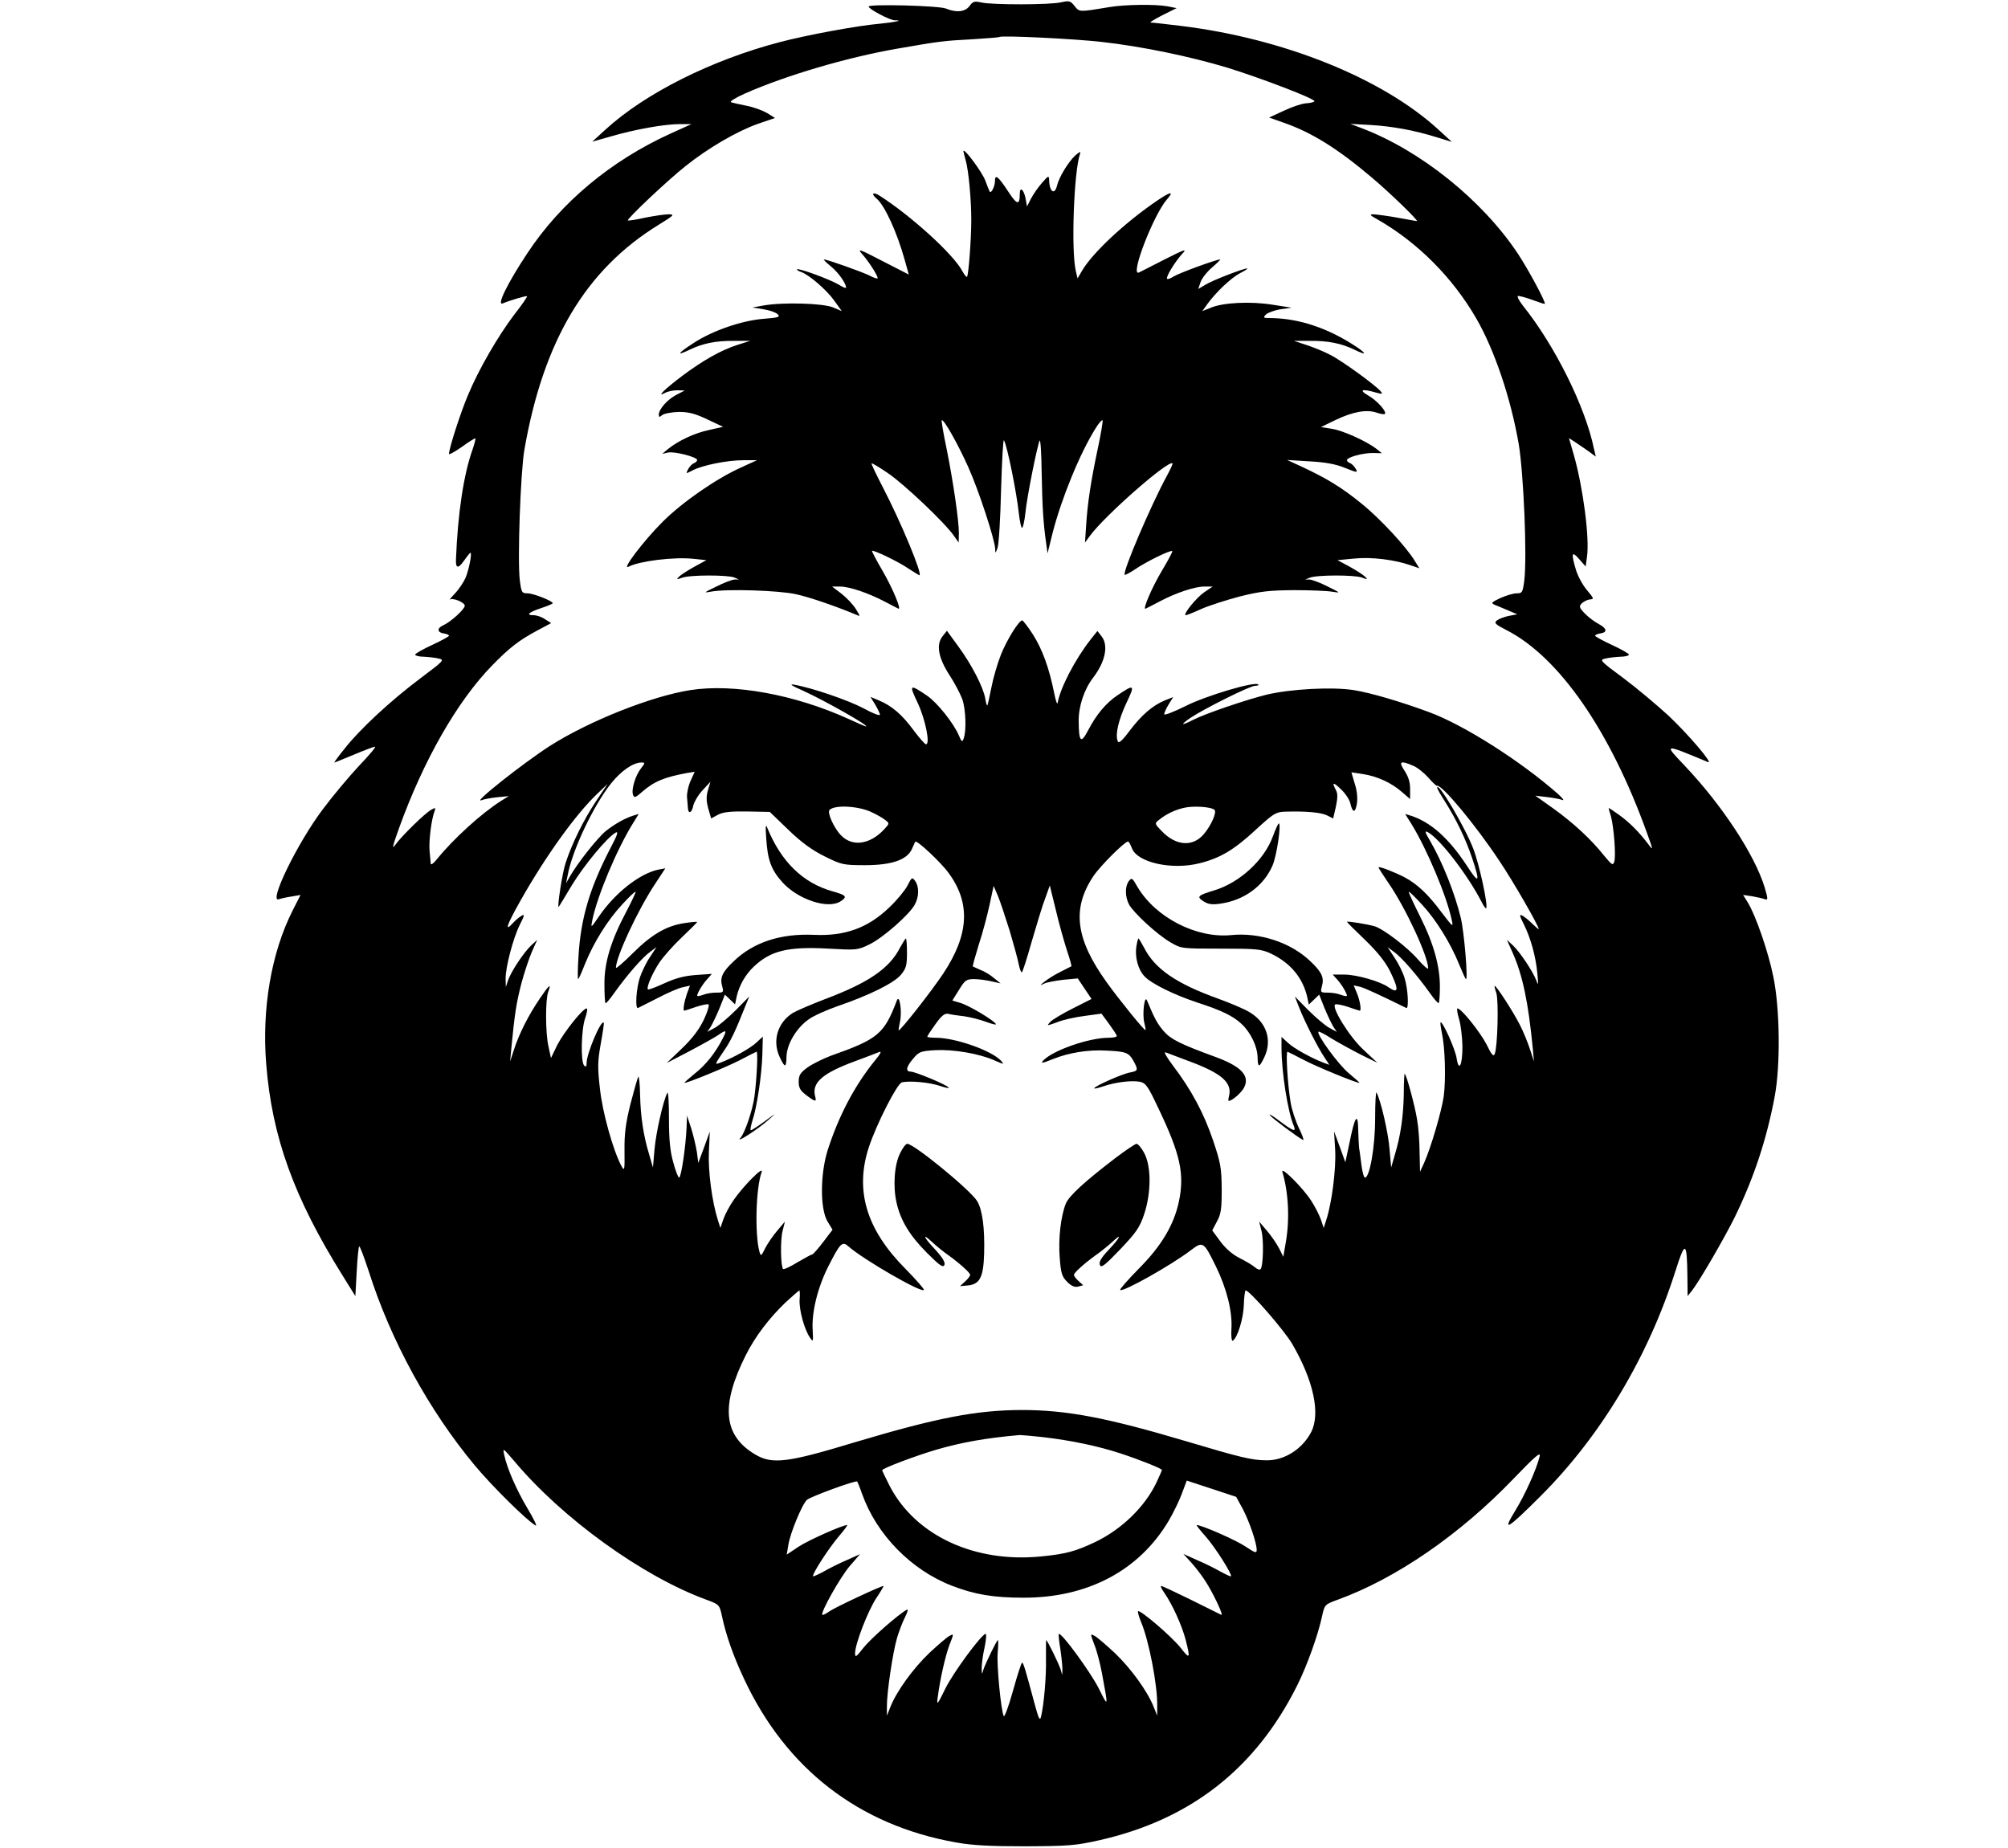 <?xml version="1.0" standalone="no"?>
<!DOCTYPE svg PUBLIC "-//W3C//DTD SVG 20010904//EN"
 "http://www.w3.org/TR/2001/REC-SVG-20010904/DTD/svg10.dtd">
<svg version="1.0" xmlns="http://www.w3.org/2000/svg"
 width="890pt" height="819pt" viewBox="0 0 890 819"
 preserveAspectRatio="xMidYMid meet">
<g transform="translate(0,819) scale(0.1,-0.1)"
fill="#000000" stroke="none">
<path d="M4297 8163 c-20 -26 -58 -30 -104 -11 -31 13 -343 21 -343 9 0 -11
94 -61 116 -61 41 0 3 -8 -66 -15 -102 -9 -323 -50 -445 -82 -301 -79 -595
-226 -771 -387 l-59 -54 85 24 c106 31 237 54 304 54 l51 0 -95 -43 c-263
-120 -485 -305 -633 -530 -87 -131 -137 -233 -109 -222 33 14 105 35 108 32 2
-2 -23 -39 -57 -82 -71 -94 -157 -241 -205 -357 -32 -75 -84 -236 -84 -260 0
-5 25 9 57 31 31 23 58 39 60 38 2 -2 -4 -24 -12 -48 -40 -111 -66 -285 -74
-488 -2 -41 10 -43 35 -7 14 20 27 36 29 36 8 0 -6 -73 -21 -110 -8 -19 -29
-51 -47 -70 -18 -19 -28 -32 -24 -28 13 10 67 -12 67 -27 0 -15 -62 -72 -96
-87 -29 -13 -26 -32 4 -36 12 -2 22 -6 22 -10 -1 -4 -34 -22 -75 -41 -41 -19
-75 -38 -75 -43 0 -4 17 -9 38 -9 20 -1 50 -4 66 -8 27 -6 24 -9 -81 -88 -131
-98 -270 -227 -336 -312 -27 -33 -47 -61 -45 -61 2 0 41 16 87 35 45 19 87 35
93 35 6 0 -26 -38 -71 -85 -44 -47 -116 -133 -160 -192 -112 -148 -243 -417
-195 -399 9 3 34 9 56 12 l40 7 -35 -69 c-95 -188 -137 -436 -117 -682 26
-323 123 -591 339 -937 l56 -90 6 108 c3 59 8 110 11 112 3 3 22 -48 43 -112
97 -305 266 -614 468 -857 77 -93 233 -247 271 -268 8 -4 -8 29 -35 74 -51 86
-91 178 -104 238 -7 33 -7 33 43 -25 214 -256 571 -513 853 -616 57 -21 58
-22 69 -73 17 -81 49 -174 97 -276 186 -400 510 -651 941 -727 72 -13 151 -17
307 -17 190 1 221 3 328 27 403 91 692 317 876 685 44 88 93 224 111 309 11
50 12 51 69 72 259 94 542 289 780 537 98 102 121 121 115 98 -13 -55 -65
-171 -109 -242 -59 -96 -35 -82 114 67 267 267 477 618 597 997 43 136 51 133
53 -21 l1 -90 20 25 c34 44 143 232 188 323 85 174 142 345 178 537 26 139 23
390 -6 530 -22 110 -78 272 -113 329 l-21 34 41 -6 c23 -4 48 -10 56 -13 14
-5 13 3 -2 54 -44 143 -188 363 -354 538 -94 99 -96 99 103 16 27 -11 -85 121
-174 205 -50 46 -139 121 -199 166 -107 79 -109 82 -81 88 16 4 46 7 67 8 20
0 37 5 37 9 0 5 -34 24 -75 43 -41 19 -74 37 -75 41 0 4 10 8 22 10 34 5 31
22 -6 42 -19 10 -47 31 -62 47 -25 26 -26 31 -13 45 9 8 25 16 36 17 19 1 18
4 -13 41 -19 22 -41 63 -49 90 -22 74 -19 86 14 48 l29 -33 6 43 c12 82 -17
305 -58 450 l-22 76 25 -16 c14 -9 41 -28 60 -41 l34 -25 -8 34 c-38 186 -173
458 -315 635 -17 22 -27 41 -22 43 5 1 33 -6 63 -17 29 -11 54 -19 56 -18 6 6
-74 154 -119 222 -158 238 -432 458 -693 557 l-50 19 90 -5 c97 -6 192 -23
295 -55 l65 -20 -60 55 c-248 227 -684 403 -1139 459 -66 8 -127 15 -135 15
-8 0 15 14 50 32 l64 32 -40 8 c-55 10 -189 8 -255 -3 -139 -23 -135 -23 -157
4 -18 23 -23 25 -59 17 -49 -12 -307 -12 -354 -1 -31 7 -38 5 -53 -16z m588
-159 c178 -20 393 -65 555 -114 152 -47 392 -139 386 -149 -3 -4 -19 -8 -38
-9 -18 -1 -62 -16 -98 -33 l-65 -30 65 -23 c124 -43 239 -115 388 -241 81 -68
212 -195 202 -195 -3 0 -41 7 -85 15 -44 8 -91 14 -105 15 -22 0 -20 -3 16
-23 178 -102 332 -257 437 -438 81 -141 152 -350 188 -555 22 -129 38 -503 25
-608 -7 -52 -9 -56 -34 -56 -15 0 -47 -10 -72 -21 -40 -19 -43 -22 -25 -30 11
-4 38 -16 60 -25 l40 -17 -37 -7 c-20 -4 -44 -13 -53 -20 -14 -11 -9 -17 42
-43 233 -119 459 -445 622 -897 28 -77 29 -82 9 -55 -43 57 -86 100 -132 133
-25 18 -46 32 -46 30 0 -2 4 -18 10 -36 13 -47 23 -177 15 -201 -6 -19 -10
-16 -45 26 -57 72 -136 145 -225 209 l-80 57 50 -6 c28 -3 59 -9 70 -13 10 -4
1 8 -20 27 -166 146 -416 305 -570 362 -130 48 -260 86 -335 98 -96 15 -279 5
-385 -20 -93 -23 -272 -84 -327 -112 -53 -27 -59 -24 -13 8 61 41 265 143 288
143 11 0 18 3 14 6 -14 15 -232 -50 -323 -96 -52 -26 -94 -42 -94 -36 0 6 9
26 20 44 l20 32 -38 -15 c-54 -23 -101 -63 -155 -134 -35 -47 -49 -58 -53 -46
-12 29 4 95 39 170 39 81 35 84 -40 33 -51 -34 -94 -86 -130 -155 -32 -61 -41
-53 -42 39 -1 66 24 142 64 194 55 72 69 144 37 184 l-18 23 -31 -39 c-68 -87
-134 -214 -145 -279 -2 -11 -9 9 -16 45 -22 109 -52 192 -94 258 -22 34 -44
62 -47 62 -15 0 -69 -87 -95 -153 -15 -38 -34 -103 -42 -145 -8 -41 -16 -77
-18 -79 -2 -2 -6 12 -9 30 -8 50 -61 152 -119 231 l-51 70 -19 -24 c-30 -37
-19 -96 30 -172 23 -35 48 -83 57 -107 16 -45 19 -142 6 -175 -6 -17 -9 -15
-21 14 -23 54 -96 146 -142 177 -77 52 -80 50 -40 -34 34 -73 56 -184 36 -182
-5 0 -29 28 -54 61 -51 70 -98 110 -154 133 l-38 16 21 -34 c11 -19 21 -39 21
-45 0 -6 -33 6 -72 28 -68 36 -228 91 -308 105 -24 4 -12 -4 40 -27 93 -42
298 -158 278 -158 -3 0 -38 15 -79 34 -236 107 -507 157 -699 127 -173 -27
-449 -137 -622 -247 -120 -77 -348 -258 -304 -241 10 4 41 10 69 13 l52 5 -34
-21 c-88 -56 -211 -168 -284 -258 -15 -19 -27 -28 -28 -20 0 7 -3 32 -5 56 -4
43 8 140 22 176 6 16 4 17 -14 7 -27 -14 -133 -118 -160 -156 -16 -23 -12 -6
17 75 109 302 258 562 412 720 78 80 120 112 200 155 l62 33 -27 17 c-14 10
-37 18 -51 18 -36 0 -22 13 35 32 28 9 50 19 50 21 0 10 -86 44 -112 44 -25 0
-27 4 -34 57 -11 88 3 477 20 578 84 484 272 800 596 999 68 42 72 46 43 46
-18 0 -64 -7 -104 -15 -40 -9 -74 -14 -76 -12 -6 6 176 178 257 242 99 79 226
153 319 186 l76 26 -35 22 c-19 11 -59 26 -90 32 -30 6 -62 13 -70 16 -8 2 20
20 63 39 182 80 449 159 672 198 190 33 204 35 335 42 63 4 117 8 119 10 9 8
336 -8 456 -22z m-2044 -3220 c-25 -32 -44 -95 -35 -118 5 -14 12 -11 40 14
54 47 99 65 201 84 l32 5 -18 -40 c-10 -22 -17 -54 -16 -72 2 -18 3 -40 4 -49
2 -29 18 -21 24 12 4 16 22 47 41 67 l35 38 -11 -37 c-8 -28 -8 -48 1 -81 l13
-45 31 17 c24 12 57 15 130 14 l99 -2 82 -79 c59 -57 105 -90 161 -118 75 -37
82 -39 179 -39 119 0 187 24 208 72 7 15 13 30 15 32 6 9 114 -92 147 -138 99
-134 91 -274 -23 -446 -51 -77 -192 -257 -198 -252 -1 2 2 19 6 38 10 45 -2
125 -14 94 -56 -148 -83 -171 -293 -245 -34 -13 -81 -36 -102 -51 -33 -24 -40
-35 -40 -64 0 -27 7 -39 33 -59 41 -31 47 -32 40 -6 -16 60 31 102 174 155 48
18 97 36 108 41 14 6 10 -4 -17 -37 -91 -112 -162 -248 -210 -399 -33 -106
-33 -258 -1 -313 l23 -38 -41 -54 c-23 -30 -45 -55 -48 -55 -4 0 -33 -16 -66
-35 -32 -20 -60 -33 -64 -30 -11 11 -13 132 -2 170 l10 40 -33 -39 c-19 -22
-43 -57 -54 -78 -18 -37 -20 -38 -26 -16 -21 77 -16 283 10 353 10 30 -80 -61
-122 -121 -20 -28 -41 -68 -48 -89 l-13 -38 -11 34 c-26 82 -44 217 -40 304
l4 89 -25 -69 -26 -70 -6 47 c-4 25 -15 73 -25 105 l-19 58 -2 -55 c-4 -86
-24 -220 -33 -220 -4 0 -16 30 -26 68 -14 49 -19 101 -19 194 0 70 -3 121 -7
114 -18 -32 -51 -179 -57 -251 l-7 -80 -16 55 c-26 85 -39 170 -41 269 -1 49
-5 84 -8 78 -4 -7 -19 -61 -35 -122 -21 -85 -27 -132 -26 -205 1 -89 0 -93
-14 -68 -37 70 -84 238 -95 343 -11 95 -10 122 4 200 9 49 15 91 13 92 -13 13
-76 -138 -76 -179 0 -16 -3 -19 -11 -11 -16 16 -13 161 5 211 8 23 11 42 6 42
-17 0 -101 -106 -130 -162 l-28 -58 -11 51 c-14 62 -14 209 -1 243 15 40 4 31
-38 -31 -50 -74 -90 -153 -113 -223 l-18 -55 5 55 c15 155 22 203 46 295 12
44 32 105 45 135 l24 54 -26 -24 c-33 -31 -89 -115 -103 -155 l-10 -30 -1 36
c-1 49 33 180 63 240 21 41 22 48 8 40 -9 -5 -26 -19 -36 -30 -42 -46 -32 -15
31 97 112 198 246 385 344 477 l42 40 -53 -79 c-54 -82 -105 -185 -133 -271
-14 -41 -38 -195 -31 -195 1 0 27 43 58 95 54 89 158 215 196 235 12 6 5 -14
-22 -65 -93 -178 -134 -313 -144 -485 -4 -58 -4 -103 -1 -100 3 3 17 34 31 70
39 95 99 191 163 260 30 33 57 59 60 57 2 -2 -17 -42 -41 -88 -68 -128 -98
-226 -97 -322 0 -44 2 -82 5 -84 2 -2 21 20 41 49 56 78 124 156 157 179 l28
21 -29 -44 c-16 -23 -36 -65 -45 -91 -16 -48 -22 -141 -8 -135 4 2 43 22 87
44 44 23 94 45 112 48 l31 7 -14 -38 c-12 -36 -18 -73 -11 -73 2 0 24 7 50 16
26 9 51 14 57 12 5 -2 -3 -31 -20 -67 -21 -44 -51 -84 -98 -129 l-67 -64 100
52 c55 29 112 61 127 71 37 26 41 24 22 -13 -33 -65 -76 -119 -126 -158 -27
-22 -47 -40 -44 -40 16 0 188 71 246 101 36 19 68 35 73 37 7 4 2 -112 -9
-198 -8 -60 -42 -161 -62 -184 -26 -28 76 37 123 79 39 35 39 35 -15 -5 -30
-22 -58 -40 -62 -40 -4 0 0 19 7 43 20 59 41 200 44 293 l2 79 -28 -26 c-26
-25 -103 -68 -159 -89 -28 -11 -28 -11 18 57 28 41 49 86 89 187 l20 49 -58
-59 c-32 -32 -74 -68 -93 -79 l-35 -19 16 24 c8 14 26 51 39 83 l23 58 22 -21
23 -22 7 34 c11 49 39 99 77 134 74 70 152 89 329 79 126 -7 130 -7 183 19 60
29 179 134 201 177 19 35 19 80 1 104 -13 18 -15 17 -34 -21 -11 -21 -47 -65
-81 -97 -94 -90 -195 -127 -332 -121 -149 7 -270 -33 -357 -117 -51 -48 -62
-73 -51 -111 7 -27 6 -28 -26 -28 -19 0 -45 -4 -59 -10 -14 -5 -26 -7 -26 -4
0 11 23 50 44 73 l21 24 -72 -5 c-51 -4 -89 -14 -139 -37 -37 -17 -69 -29 -72
-27 -8 8 17 67 49 117 17 26 62 77 100 113 38 36 69 67 69 69 0 2 -26 0 -57
-5 -80 -12 -146 -51 -230 -135 -40 -40 -73 -68 -73 -63 0 48 96 254 171 368
l48 73 -32 -6 c-83 -18 -191 -103 -263 -208 -35 -52 -36 -52 -29 -17 22 109
111 320 182 433 l24 39 -23 -7 c-38 -12 -81 -36 -122 -68 -37 -30 -125 -141
-160 -202 l-17 -30 7 35 c20 110 114 309 193 408 45 56 98 92 134 92 17 0 17
-2 -2 -26z m3422 12 c18 -7 48 -31 67 -52 18 -21 36 -38 39 -37 21 7 172 -175
276 -332 64 -95 175 -289 175 -303 0 -3 -12 8 -27 22 -15 15 -35 32 -45 37
-15 8 -14 2 6 -38 31 -62 53 -143 60 -218 5 -52 4 -56 -5 -30 -16 41 -72 125
-104 155 l-26 24 25 -56 c45 -101 70 -221 90 -428 l5 -55 -18 55 c-10 30 -30
80 -46 110 -28 55 -102 170 -110 170 -2 0 1 -14 7 -31 11 -33 6 -240 -7 -271
-5 -13 -14 -4 -36 42 -29 56 -112 160 -129 160 -4 0 -1 -21 7 -47 8 -27 14
-81 15 -121 0 -85 -16 -116 -26 -52 -6 40 -63 166 -71 158 -2 -2 1 -23 6 -48
14 -63 18 -204 8 -280 -10 -68 -57 -228 -87 -295 l-18 -39 -2 85 c0 47 -5 113
-11 146 -9 59 -48 203 -55 203 -2 0 -4 -41 -4 -91 -2 -99 -14 -183 -40 -269
l-16 -55 -7 80 c-5 70 -39 219 -58 252 -3 6 -6 -45 -6 -115 0 -124 -24 -262
-45 -262 -5 0 -12 26 -16 58 -4 31 -8 64 -10 72 -1 8 -3 44 -4 80 -1 83 -15
63 -39 -57 l-18 -85 -25 69 -25 68 5 -85 c4 -83 -15 -234 -40 -309 l-11 -34
-12 36 c-7 20 -26 58 -43 84 -37 58 -137 157 -128 128 27 -92 33 -209 15 -312
l-11 -64 -19 38 c-11 21 -35 56 -54 78 l-34 40 10 -40 c11 -40 8 -159 -4 -171
-4 -4 -15 0 -24 8 -10 9 -40 27 -68 41 -32 16 -63 43 -86 74 l-36 49 21 40
c18 33 21 55 21 144 -1 95 -5 116 -39 217 -41 120 -95 221 -176 328 -30 40
-44 64 -33 60 10 -4 58 -22 106 -40 143 -53 190 -95 174 -155 -3 -11 -3 -20
-1 -20 15 0 57 37 68 59 27 52 -12 94 -127 136 -156 57 -197 78 -228 113 -28
32 -41 55 -75 137 -11 28 -22 -60 -12 -99 4 -16 7 -31 5 -32 -4 -4 -117 135
-172 212 -138 192 -155 326 -59 470 31 46 138 153 154 154 3 0 11 -14 17 -30
24 -64 179 -98 302 -66 91 23 152 60 247 148 76 70 88 78 126 80 96 3 162 -3
189 -16 l28 -14 12 52 c8 39 9 58 0 74 -19 36 -12 37 24 2 19 -18 37 -46 40
-61 10 -43 22 -44 29 -2 4 23 1 58 -9 88 -8 28 -15 50 -15 51 0 1 22 -3 50 -7
65 -10 127 -39 173 -79 l37 -32 0 45 c0 31 -8 55 -25 81 -27 41 -18 46 38 22z
m-2398 -207 c22 -10 49 -26 59 -34 19 -15 19 -15 -5 -41 -63 -68 -142 -79
-192 -26 -31 32 -62 101 -50 112 24 24 132 17 188 -11z m1518 11 c11 -10 -14
-68 -47 -107 -49 -58 -123 -53 -186 12 -33 34 -33 35 -14 50 32 26 71 45 111
54 40 10 122 5 136 -9z m-908 -535 c18 -61 36 -127 40 -148 4 -20 10 -37 14
-37 3 0 23 62 44 137 22 75 48 162 60 192 l20 56 27 -110 c14 -60 37 -141 49
-178 13 -38 21 -69 20 -70 -2 -1 -24 -12 -49 -25 -25 -12 -56 -32 -70 -43 -23
-18 -23 -19 -2 -9 12 6 51 13 85 17 l64 6 30 -45 31 -46 -83 -42 c-46 -23 -91
-50 -100 -60 -17 -18 -16 -18 31 -1 27 11 82 23 123 28 l73 10 34 -46 c18 -25
34 -49 34 -53 0 -5 -17 -8 -37 -8 -87 0 -249 -57 -289 -101 -13 -14 -5 -13 44
7 70 28 156 42 238 37 84 -4 97 -9 117 -44 23 -42 22 -46 -15 -53 -34 -6 -158
-61 -158 -70 0 -3 17 1 38 8 54 19 128 28 164 21 27 -6 36 -19 83 -119 97
-203 116 -290 90 -413 -22 -103 -78 -197 -178 -297 -48 -49 -85 -91 -82 -94
11 -11 225 109 313 176 54 41 57 39 111 -71 48 -98 74 -201 69 -278 -2 -32 1
-55 6 -52 21 13 47 98 49 158 1 36 5 65 8 65 18 0 173 -179 207 -238 94 -162
125 -307 84 -389 -39 -76 -119 -127 -198 -126 -65 0 -117 13 -355 84 -353 105
-530 139 -732 139 -201 -1 -373 -34 -738 -143 -300 -91 -366 -99 -442 -54
-141 84 -154 216 -41 441 42 83 103 163 177 234 31 28 58 52 60 52 2 0 3 -19
1 -42 -2 -46 21 -131 46 -167 14 -21 15 -19 12 34 -5 78 22 188 69 281 54 106
62 114 91 88 65 -57 320 -205 333 -192 3 3 -34 45 -82 94 -173 174 -225 347
-162 539 35 105 125 281 146 287 33 9 126 0 171 -16 24 -8 40 -11 37 -7 -7 12
-149 71 -169 71 -24 0 -19 22 12 58 25 30 33 33 97 37 82 4 194 -15 262 -45
43 -19 45 -19 30 -2 -41 45 -202 102 -289 102 -21 0 -38 2 -38 5 0 3 16 27 36
55 28 39 41 49 57 46 12 -3 44 -8 72 -11 27 -4 71 -15 97 -25 27 -10 45 -14
42 -9 -10 17 -119 82 -156 93 l-37 11 30 48 c26 43 33 47 67 47 20 0 55 -5 77
-10 l40 -9 -30 24 c-16 14 -43 30 -60 36 -16 7 -31 14 -33 15 -2 1 10 44 26
96 17 51 38 131 48 177 l18 84 19 -44 c10 -24 33 -94 52 -154z m145 -2245
c130 -15 246 -40 345 -72 91 -30 185 -68 185 -74 0 -2 -11 -27 -25 -57 -51
-106 -152 -205 -270 -262 -87 -41 -128 -53 -239 -64 -294 -30 -556 91 -671
309 -19 38 -35 70 -35 73 0 8 148 64 240 91 113 33 222 52 370 65 9 0 54 -4
100 -9z m-799 -252 c64 -180 217 -337 398 -407 101 -39 184 -53 316 -53 285
-1 514 120 645 341 21 36 48 91 59 122 l21 56 110 -36 109 -36 30 -55 c29 -56
61 -149 61 -181 0 -15 -8 -12 -50 16 -41 28 -194 95 -216 95 -3 0 15 -23 40
-51 41 -46 119 -169 112 -176 -2 -2 -23 8 -47 21 -24 14 -71 37 -104 51 l-60
27 31 -34 c17 -18 46 -55 63 -81 34 -50 87 -161 74 -155 -4 2 -64 32 -133 66
-69 34 -129 62 -133 62 -5 0 2 -14 14 -31 34 -49 77 -142 94 -207 22 -86 19
-89 -23 -35 -40 50 -179 169 -188 161 -2 -3 4 -25 14 -49 34 -80 73 -280 71
-371 l0 -43 -16 40 c-28 70 -101 170 -172 238 -39 36 -79 71 -90 76 -19 10
-19 10 -1 -38 11 -26 26 -84 34 -127 29 -155 29 -155 -14 -68 -37 73 -167 251
-177 241 -2 -3 1 -33 7 -68 5 -35 9 -75 9 -89 l-1 -25 -7 25 c-8 25 -59 130
-64 130 -1 0 -1 -37 -1 -82 2 -79 -9 -205 -22 -258 -5 -20 -11 -7 -29 60 -41
153 -49 180 -55 180 -3 0 -21 -56 -40 -124 -19 -69 -38 -119 -41 -113 -12 22
-32 225 -27 281 3 31 3 56 1 56 -5 0 -55 -103 -64 -130 -7 -24 -7 -24 -8 5 0
17 5 58 13 93 7 34 9 61 4 60 -22 -8 -143 -172 -178 -243 -35 -72 -39 -76 -34
-40 11 85 34 184 52 233 20 51 20 51 1 41 -11 -5 -51 -40 -90 -76 -71 -68
-144 -168 -172 -238 l-16 -40 0 40 c-1 58 26 241 45 305 9 30 25 72 36 93 12
25 15 36 6 31 -40 -23 -157 -126 -190 -167 -33 -42 -38 -46 -38 -25 0 41 57
188 94 244 20 30 34 54 32 54 -12 0 -215 -95 -239 -112 -15 -11 -30 -18 -32
-16 -10 9 81 170 122 217 l45 52 -58 -26 c-33 -14 -79 -37 -103 -51 -24 -13
-46 -23 -47 -21 -7 7 71 127 114 177 24 28 40 50 37 50 -21 0 -169 -66 -214
-95 l-54 -36 7 42 c8 53 62 183 83 201 16 14 215 87 222 81 2 -2 12 -26 22
-55z"/>
<path d="M4270 7520 c0 -3 5 -21 10 -40 13 -44 25 -174 25 -265 0 -84 -12
-245 -19 -252 -2 -3 -11 8 -20 24 -38 74 -227 246 -368 336 -29 18 -39 9 -13
-13 36 -30 90 -148 124 -269 l19 -68 -117 60 c-102 53 -113 57 -90 31 28 -31
69 -94 69 -107 0 -4 -17 1 -37 12 -35 17 -187 71 -201 71 -4 0 10 -14 31 -31
33 -27 67 -75 67 -94 0 -4 -15 2 -32 13 -38 23 -179 75 -185 68 -3 -2 5 -7 16
-11 35 -11 114 -79 149 -128 l33 -46 -38 16 c-43 19 -223 24 -308 9 l-50 -9
49 -8 c27 -4 55 -14 63 -22 12 -12 4 -15 -60 -20 -96 -7 -228 -52 -312 -107
-73 -47 -80 -60 -18 -30 58 28 117 40 198 39 l70 0 -57 -18 c-72 -23 -153 -69
-244 -137 -78 -59 -117 -97 -77 -76 12 7 37 12 55 12 l33 -1 -37 -19 c-40 -21
-78 -64 -78 -88 0 -12 3 -12 15 -2 9 7 42 13 73 14 45 0 72 -7 127 -33 l70
-33 -62 -14 c-63 -13 -136 -47 -183 -85 l-25 -21 26 6 c29 6 129 -20 129 -33
0 -5 -6 -11 -14 -14 -8 -3 -20 -15 -26 -27 -11 -21 -11 -21 20 -5 44 23 154
45 225 45 l60 0 -70 -32 c-111 -50 -261 -154 -349 -242 -84 -84 -184 -216
-150 -198 48 25 200 44 287 35 l58 -6 -53 -29 c-29 -16 -60 -36 -68 -44 -13
-14 -12 -14 13 -5 33 13 203 13 232 1 l20 -9 -20 0 c-11 -1 -47 -14 -80 -31
-58 -28 -58 -29 -20 -22 69 12 296 5 373 -12 60 -13 176 -53 267 -91 19 -9 19
-8 -2 26 -12 19 -40 49 -63 67 l-42 32 35 0 c41 0 124 -28 197 -66 30 -16 58
-30 62 -32 15 -7 -25 90 -71 169 -27 46 -47 85 -46 87 5 6 118 -48 161 -78 25
-16 47 -30 49 -30 16 0 -80 232 -161 388 -30 58 -53 106 -51 108 2 2 34 -17
72 -43 69 -46 253 -220 293 -278 l21 -30 1 42 c0 56 -25 228 -55 377 -14 66
-23 121 -21 123 8 8 71 -104 117 -206 48 -107 118 -322 120 -364 0 -21 1 -21
10 3 6 14 13 130 16 258 4 129 9 228 13 220 15 -27 56 -232 66 -325 4 -35 10
-63 14 -63 4 0 11 30 15 68 7 72 53 299 63 319 4 6 8 -59 9 -145 3 -152 7
-220 20 -311 l6 -44 22 89 c40 156 122 356 192 467 13 21 27 37 30 34 2 -3 -7
-59 -21 -124 -31 -146 -46 -245 -52 -343 l-5 -75 22 30 c68 92 349 338 366
321 2 -2 -10 -28 -26 -57 -70 -129 -197 -426 -186 -437 2 -2 23 9 47 25 48 33
158 87 164 80 2 -2 -18 -40 -45 -85 -46 -77 -89 -178 -73 -170 4 2 32 16 62
32 74 39 156 66 199 66 l36 0 -37 -25 c-34 -23 -92 -94 -84 -102 1 -2 32 10
67 26 35 16 114 41 174 57 92 23 131 27 240 28 72 0 148 -3 170 -7 39 -6 38
-6 -20 23 -33 17 -69 30 -80 31 l-20 0 20 8 c31 13 198 13 231 1 26 -10 27
-10 14 4 -8 8 -39 28 -68 44 l-54 29 74 7 c76 8 180 -5 251 -30 l38 -13 -18
29 c-37 63 -156 192 -240 259 -87 71 -155 112 -267 164 l-61 28 99 -6 c70 -4
116 -12 157 -29 55 -22 58 -22 48 -4 -6 10 -17 22 -25 25 -8 3 -14 9 -14 13 0
13 69 32 114 32 l41 -1 -25 20 c-45 34 -146 80 -196 88 l-49 8 64 31 c77 37
138 48 182 33 18 -6 35 -9 37 -6 10 10 -35 60 -74 82 -43 25 -27 31 34 13 29
-8 32 -7 21 6 -23 27 -171 135 -223 161 -28 15 -76 34 -106 44 l-55 18 70 0
c81 1 140 -11 198 -39 53 -26 57 -20 10 12 -125 83 -253 126 -378 128 -36 0
-38 1 -24 16 9 8 38 19 65 23 l49 7 -83 13 c-98 16 -221 10 -275 -13 l-38 -15
23 32 c37 51 103 114 144 136 22 11 36 20 32 21 -15 1 -155 -53 -185 -72 l-32
-19 10 30 c6 17 29 47 52 66 22 19 38 35 35 35 -17 0 -183 -61 -205 -75 -14
-9 -27 -14 -30 -11 -7 7 33 73 66 110 24 25 16 23 -79 -25 -58 -30 -108 -55
-112 -57 -42 -19 66 259 125 325 33 38 15 34 -48 -9 -139 -95 -282 -228 -329
-308 l-20 -34 -8 34 c-21 93 -8 442 19 518 4 12 -1 10 -21 -7 -31 -29 -72 -96
-81 -134 -11 -44 -34 -27 -35 26 -1 20 -4 18 -31 -13 -17 -19 -39 -51 -49 -70
l-18 -35 -7 38 c-8 38 -25 51 -25 18 0 -52 -12 -50 -50 8 -45 69 -60 81 -60
49 0 -23 -16 -56 -23 -48 -2 3 -11 25 -20 50 -14 37 -95 147 -97 130z"/>
<path d="M3396 4476 c6 -98 22 -141 71 -196 69 -77 203 -122 259 -85 31 20 25
27 -36 44 -131 37 -227 130 -289 281 -7 19 -9 9 -5 -44z"/>
<path d="M3989 3989 c-47 -92 -139 -155 -333 -228 -60 -23 -123 -50 -142 -61
-68 -43 -92 -124 -58 -196 23 -49 29 -48 30 2 1 55 44 128 99 166 22 16 81 42
130 59 137 47 247 101 278 138 23 28 27 41 27 97 0 35 -2 64 -5 64 -2 0 -14
-19 -26 -41z"/>
<path d="M6370 4698 c0 -4 15 -31 34 -60 50 -79 93 -168 121 -252 37 -110 31
-118 -25 -31 -80 121 -160 192 -249 220 l-23 7 27 -43 c70 -113 158 -323 180
-429 7 -32 4 -29 -45 35 -59 80 -108 126 -164 156 -44 23 -116 51 -116 44 0
-3 21 -35 46 -72 75 -109 174 -323 174 -375 0 -7 -21 11 -46 40 -47 54 -152
134 -191 146 -29 9 -123 24 -123 20 0 -2 36 -38 80 -80 54 -52 89 -96 110
-137 41 -83 40 -105 -6 -73 -36 26 -142 56 -195 56 l-52 0 20 -22 c20 -22 43
-61 43 -72 0 -3 -12 -1 -26 4 -14 6 -40 10 -59 10 -32 0 -33 1 -26 28 11 38 0
63 -51 111 -86 83 -225 129 -352 116 -153 -15 -334 78 -414 213 -23 41 -26 43
-39 26 -17 -23 -17 -68 1 -103 20 -37 125 -134 184 -168 47 -28 49 -28 222
-28 158 0 180 -2 221 -21 88 -41 145 -109 164 -198 l6 -29 23 22 23 22 23 -58
c13 -32 31 -69 39 -83 l16 -24 -35 19 c-19 11 -61 47 -93 79 l-58 59 20 -51
c24 -61 81 -174 112 -220 l21 -32 -25 9 c-57 22 -134 65 -159 89 l-28 26 0
-48 c0 -108 28 -286 55 -348 11 -28 -5 -21 -65 24 -30 23 -48 33 -41 24 13
-15 114 -91 146 -109 6 -3 -2 20 -17 51 -15 31 -32 82 -37 112 -14 80 -23 232
-14 228 4 -2 37 -18 73 -37 57 -30 230 -101 245 -101 3 0 -18 19 -47 43 -46
38 -145 174 -134 184 2 2 28 -11 57 -30 30 -18 88 -50 129 -71 l75 -37 -62 58
c-64 59 -146 194 -124 201 6 2 32 -3 58 -12 26 -9 48 -16 50 -16 8 0 1 44 -12
76 l-15 36 28 -6 c22 -6 85 -35 205 -94 12 -6 8 82 -7 131 -7 25 -28 67 -45
92 l-31 47 28 -21 c33 -23 101 -101 157 -179 20 -29 39 -51 42 -48 2 2 5 33 5
68 1 93 -27 195 -88 316 -29 58 -52 108 -50 109 2 2 29 -24 59 -57 62 -67 126
-170 164 -264 14 -34 27 -63 30 -66 11 -10 -7 206 -22 270 -27 112 -82 249
-136 342 -24 40 -25 47 -10 39 53 -29 178 -191 240 -313 8 -16 16 -26 18 -24
10 10 -30 194 -57 264 -37 97 -159 302 -160 270z"/>
<path d="M5641 4481 c-38 -104 -147 -204 -260 -238 -73 -22 -78 -28 -47 -48
20 -13 38 -16 72 -11 106 14 194 77 234 169 19 43 40 187 28 187 -3 0 -15 -27
-27 -59z"/>
<path d="M5037 3996 c-8 -47 7 -103 35 -133 30 -33 132 -83 238 -118 105 -34
156 -59 193 -94 40 -37 70 -99 71 -148 1 -47 7 -47 30 1 36 76 9 156 -67 200
-23 14 -85 40 -137 59 -187 67 -282 133 -329 226 -12 22 -23 41 -25 41 -2 0
-6 -15 -9 -34z"/>
<path d="M3990 3079 c-26 -50 -33 -148 -16 -221 18 -80 60 -147 136 -223 56
-56 70 -65 76 -52 4 12 -8 32 -40 67 -53 56 -62 79 -13 33 17 -16 50 -43 72
-58 51 -37 95 -77 95 -86 0 -5 -10 -18 -22 -29 l-23 -21 34 3 c54 5 70 36 73
143 3 113 -8 193 -31 231 -30 49 -280 254 -310 254 -6 0 -20 -18 -31 -41z"/>
<path d="M4940 3054 c-132 -101 -201 -164 -216 -199 -22 -55 -34 -156 -27
-240 5 -69 10 -84 33 -107 19 -19 34 -25 49 -21 l22 6 -21 19 c-11 10 -20 22
-20 27 0 9 44 49 95 86 22 15 55 42 73 58 48 46 39 23 -14 -33 -34 -36 -44
-54 -39 -67 5 -15 21 -3 90 69 71 75 86 96 106 155 32 96 32 212 1 271 -12 23
-28 42 -35 42 -6 -1 -50 -30 -97 -66z"/>
</g>
</svg>
